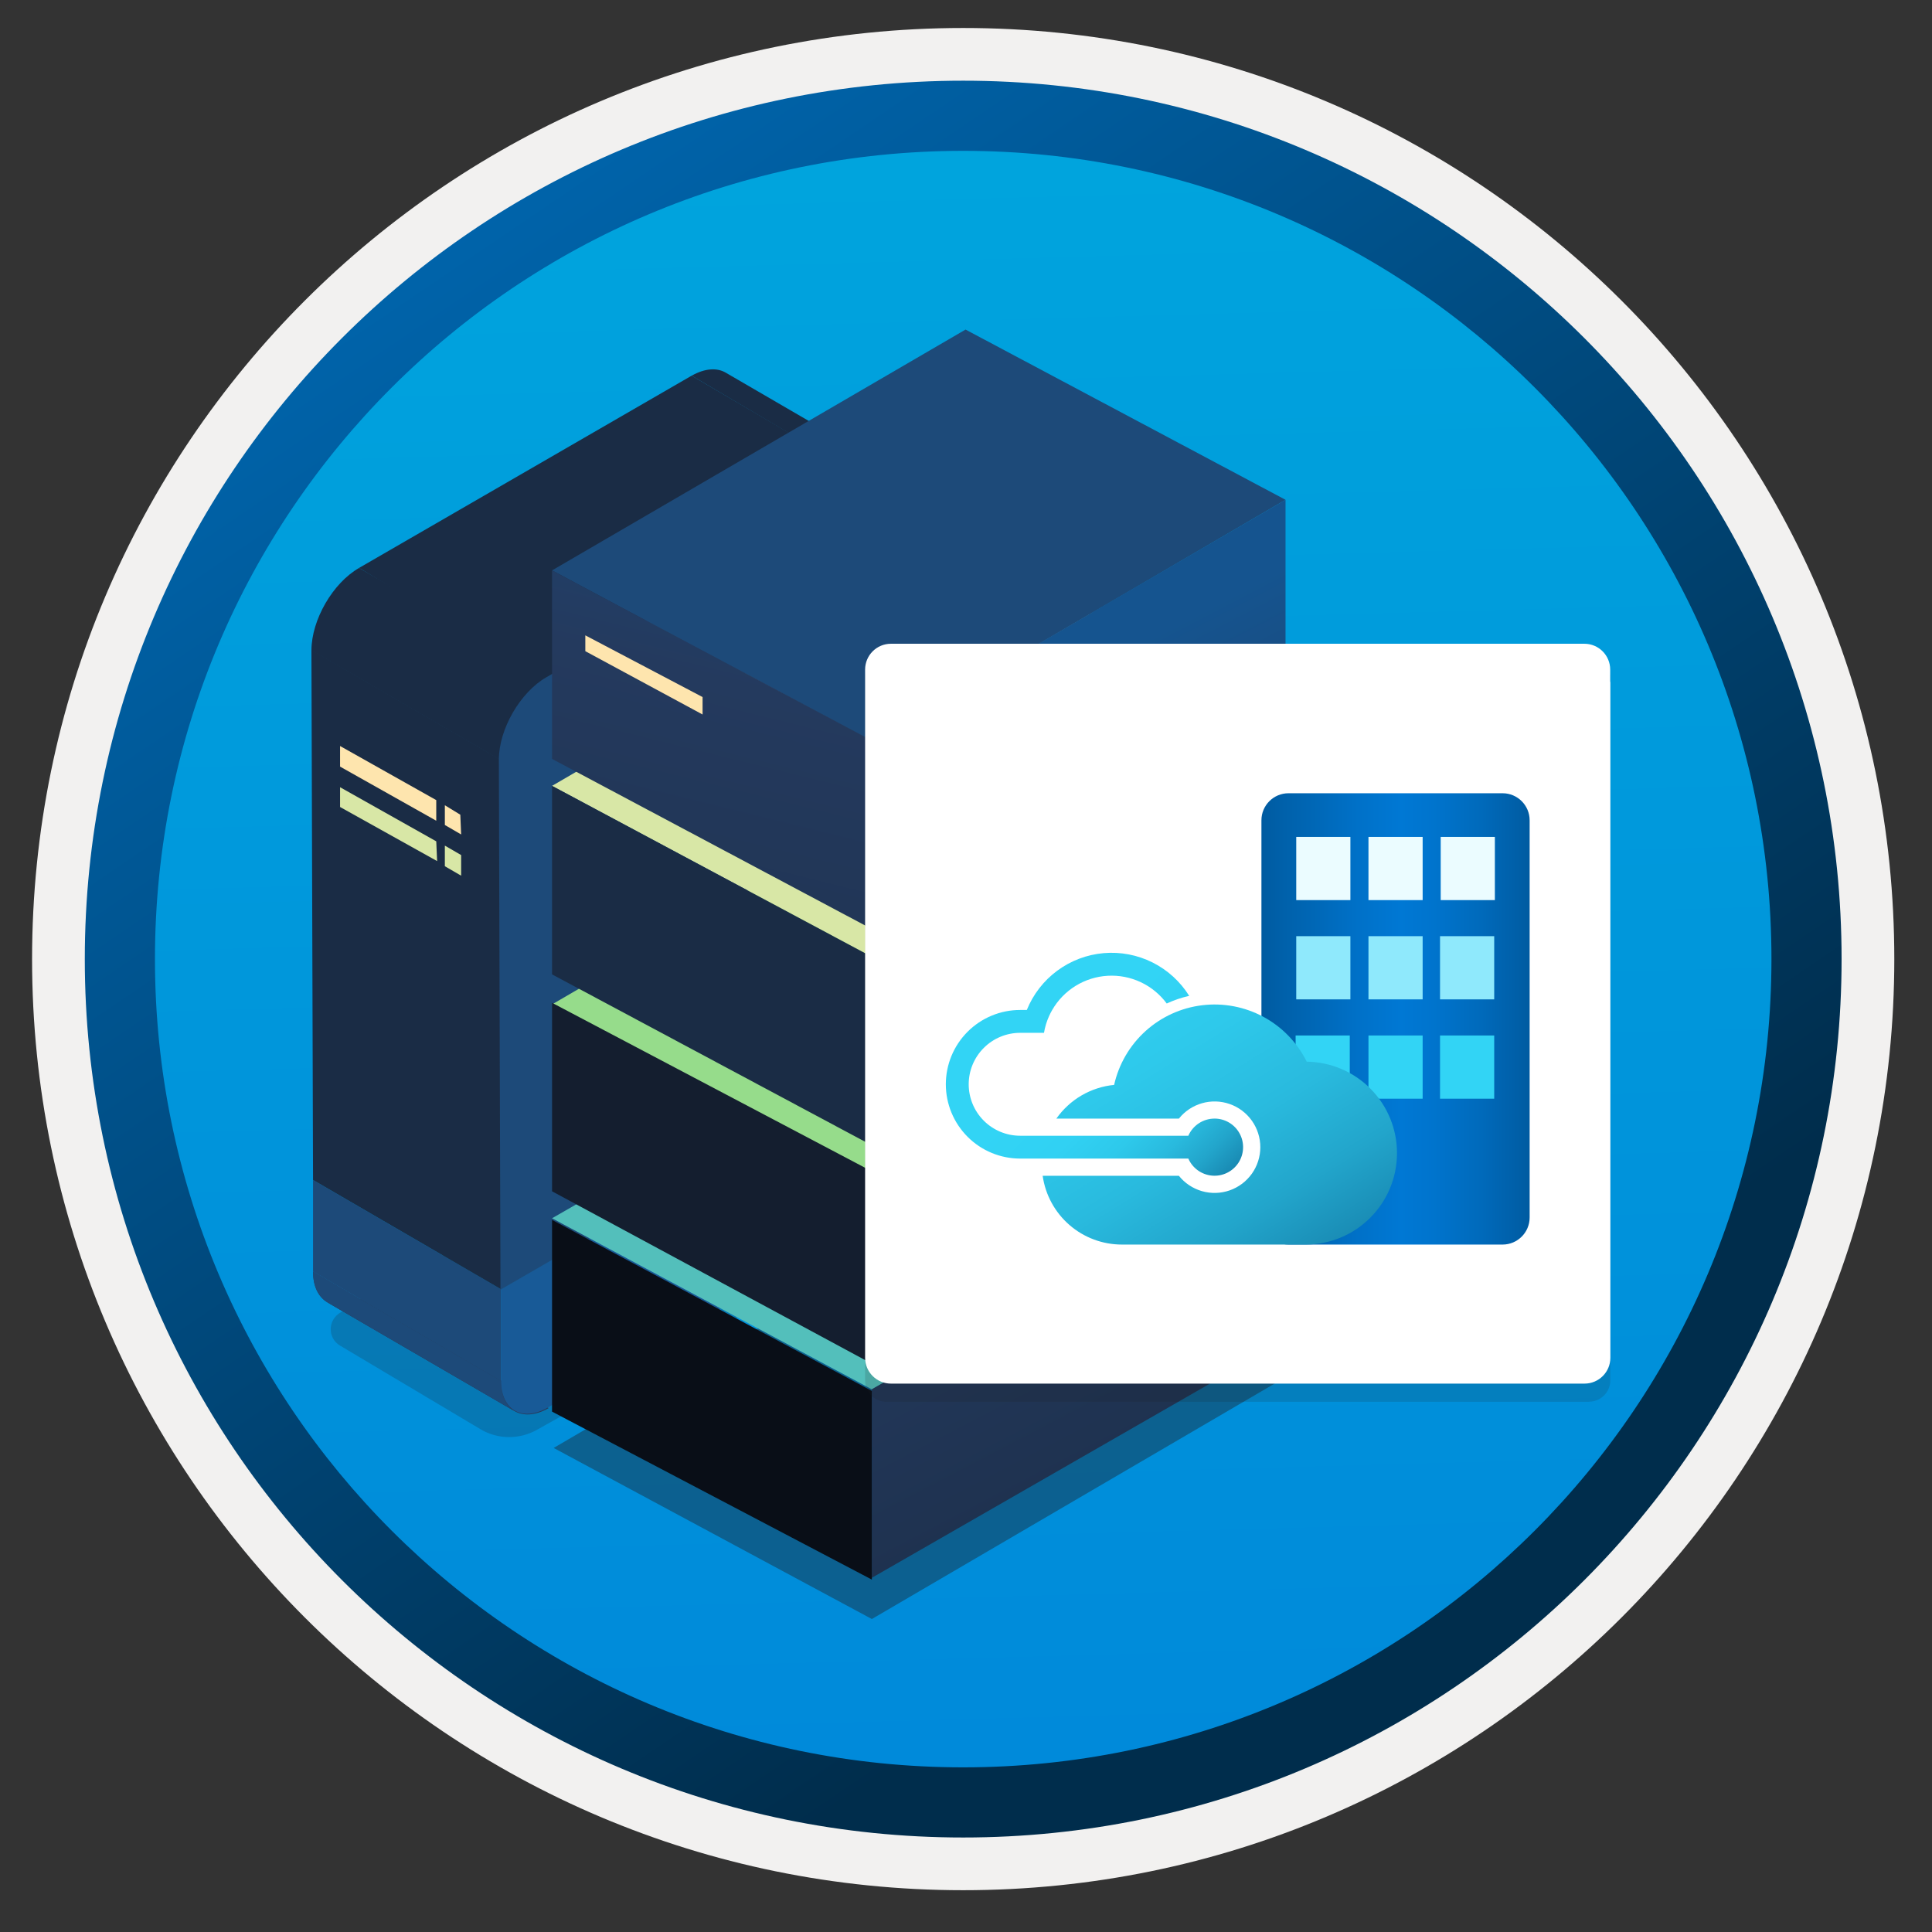 <svg width="103" height="103" viewBox="0 0 103 103" fill="none" xmlns="http://www.w3.org/2000/svg">
<rect x="0" y="0" width="103" height="103" fill="#333333" stroke="none"/>
<path d="M51.35 97.942C25.5 97.942 4.541 76.992 4.541 51.132C4.541 25.272 25.5 4.322 51.35 4.322C77.201 4.322 98.16 25.282 98.16 51.132C98.16 76.982 77.201 97.942 51.35 97.942Z" fill="url(#paint0_linear_417_53)"/>
<path fill-rule="evenodd" clip-rule="evenodd" d="M97.251 51.132C97.251 76.482 76.7 97.032 51.35 97.032C26 97.032 5.45 76.482 5.45 51.132C5.45 25.782 26 5.232 51.35 5.232C76.7 5.232 97.251 25.782 97.251 51.132ZM51.35 1.492C78.77 1.492 100.99 23.712 100.99 51.132C100.99 78.552 78.76 100.772 51.35 100.772C23.93 100.772 1.71 78.542 1.71 51.132C1.71 23.712 23.93 1.492 51.35 1.492Z" fill="#F2F1F0"/>
<path fill-rule="evenodd" clip-rule="evenodd" d="M94.441 51.132C94.441 74.932 75.15 94.222 51.35 94.222C27.55 94.222 8.261 74.932 8.261 51.132C8.261 27.332 27.55 8.042 51.35 8.042C75.15 8.042 94.441 27.332 94.441 51.132ZM51.35 4.302C77.21 4.302 98.18 25.272 98.18 51.132C98.18 76.992 77.21 97.962 51.35 97.962C25.491 97.962 4.521 76.992 4.521 51.132C4.521 25.272 25.48 4.302 51.35 4.302Z" fill="url(#paint1_linear_417_53)"/>
<path opacity="0.2" d="M18.117 71.731L25.596 76.184C26.539 76.755 27.709 76.755 28.651 76.213L48.549 65.05C49.235 64.679 49.235 63.708 48.578 63.309L39.585 57.942L18.174 69.96C17.46 70.36 17.46 71.331 18.117 71.731Z" fill="#1F1D21"/>
<path d="M17.431 69.417L27.452 75.241C27.909 75.498 28.565 75.469 29.25 75.07L19.23 69.246C18.545 69.645 17.888 69.674 17.431 69.417Z" fill="#263C5C"/>
<path d="M17.432 69.418L27.452 75.242C26.995 74.985 26.71 74.414 26.71 73.614L16.689 67.79C16.689 68.59 16.975 69.132 17.432 69.418Z" fill="#263C5C"/>
<path d="M17.432 69.418L27.452 75.242C26.995 74.985 26.71 74.414 26.71 73.614L16.689 67.79C16.689 68.59 16.975 69.132 17.432 69.418Z" fill="#1D4A79"/>
<path d="M26.71 68.733L16.689 62.909V67.79L26.71 73.614V68.733Z" fill="#1D4A79"/>
<path d="M48.692 25.681L38.672 19.857C38.215 19.6 37.587 19.629 36.873 20.029L47.807 26.48C48.521 26.081 48.236 25.396 48.692 25.681Z" fill="#1A2C45"/>
<path d="M26.881 40.611L16.603 34.645L16.689 62.908L26.71 68.732L26.881 40.611Z" fill="#1A2C45"/>
<path d="M47.778 26.423L36.873 20.028L19.144 30.277L29.993 36.843L47.778 26.423Z" fill="#1A2C45"/>
<path d="M30.164 36.673L19.144 30.279C17.745 31.078 16.604 33.048 16.604 34.675L27.48 40.984C27.452 39.386 28.737 37.473 30.164 36.673Z" fill="#1A2C45"/>
<path d="M26.71 68.733V73.586C26.71 75.184 27.852 75.841 29.251 75.013L47.008 64.793C48.407 63.994 49.548 62.024 49.52 60.425V55.572L26.71 68.733Z" fill="#185A97"/>
<path d="M29.137 36.101C27.738 36.9 26.596 38.87 26.596 40.497L26.681 68.76L49.52 55.571L49.434 27.308C49.434 25.709 48.292 25.053 46.894 25.852L29.137 36.101Z" fill="#1D4A79"/>
<path d="M23.258 42.656V43.755L18.13 40.87V39.772L23.258 42.656Z" fill="#FEE5AE"/>
<path d="M24.54 43.434L24.585 44.487L23.716 43.983V42.93L24.54 43.434Z" fill="#FEE5AE"/>
<path d="M23.258 44.854L23.304 45.907L18.13 43.023V41.969L23.258 44.854Z" fill="#D8E7A6"/>
<path d="M24.585 45.586V46.685L23.716 46.181V45.082L24.585 45.586Z" fill="#D8E7A6"/>
<path opacity="0.4" d="M51.475 64.355L29.517 77.194L46.481 86.314L68.448 73.474L51.475 64.355Z" fill="#1F1D21"/>
<path d="M51.476 52.282L29.431 64.949L46.481 74.069L68.535 61.402L51.476 52.282Z" fill="#53BFBB"/>
<path d="M46.481 74.068V84.117L68.534 71.45V61.401L46.481 74.068Z" fill="url(#paint2_linear_417_53)"/>
<path d="M29.431 65.036V75.257L46.481 84.213V74.155L29.431 65.036Z" fill="#090E17"/>
<path d="M51.476 40.709L29.431 53.548L46.49 62.504L68.535 49.837L51.476 40.709Z" fill="#96DC8B"/>
<path d="M51.476 29.057L29.431 41.897L46.49 51.016L68.535 38.176L51.476 29.057Z" fill="#D8E7A6"/>
<path d="M51.476 17.57L29.431 30.409L46.49 39.529L68.535 26.646L51.476 17.57Z" fill="#1D4A79"/>
<path d="M46.49 39.486V49.536L68.535 36.653V26.647L46.49 39.486Z" fill="url(#paint3_linear_417_53)"/>
<path d="M29.431 30.41V40.459L46.49 49.535V39.486L29.431 30.41Z" fill="url(#paint4_linear_417_53)"/>
<path d="M31.205 33.872V34.716L37.456 38.092V37.162L31.205 33.872Z" fill="#FEE5AE"/>
<path d="M46.507 62.461V72.725L68.534 59.886V49.836L46.507 62.461Z" fill="url(#paint5_linear_417_53)"/>
<path d="M29.431 53.462V63.511L46.507 72.717V62.461L29.431 53.462Z" fill="#141E2F"/>
<path d="M67.518 51.688V52.532L61.525 55.994V55.064L67.518 51.688Z" fill="#50E6FF"/>
<path d="M67.518 53.462V54.306L61.525 57.682V56.838L67.518 53.462Z" fill="#50E6FF"/>
<path d="M46.49 51.017V61.066L68.535 48.227V38.177L46.49 51.017Z" fill="url(#paint6_linear_417_53)"/>
<path d="M29.431 41.898V51.947L46.49 61.067V51.017L29.431 41.898Z" fill="#1A2C45"/>
<path d="M67.355 41.131V41.975L61.103 45.437V44.593L67.355 41.131Z" fill="#50E6FF"/>
<path opacity="0.15" d="M84.709 74.728C85.34 74.728 85.849 74.22 85.849 73.588V35.979H46.121V73.593C46.121 74.225 46.629 74.733 47.261 74.733H84.709V74.728Z" fill="#1F1D20"/>
<path d="M85.844 36.316V35.7C85.844 34.936 85.227 34.32 84.464 34.32H47.5C46.737 34.32 46.121 34.936 46.121 35.7V36.385V37.011V72.384C46.121 73.148 46.737 73.764 47.5 73.764H84.474C85.237 73.764 85.853 73.148 85.853 72.384V36.385C85.853 36.36 85.844 36.34 85.844 36.316Z" fill="white"/>
<path d="M80.106 42.29H68.694C67.896 42.29 67.25 42.936 67.25 43.733V64.907C67.25 65.705 67.896 66.351 68.694 66.351H80.106C80.903 66.351 81.549 65.705 81.549 64.907V43.733C81.549 42.936 80.903 42.29 80.106 42.29Z" fill="url(#paint7_linear_417_53)"/>
<path d="M79.66 49.91H76.772V53.279H79.66V49.91Z" fill="#8FE9FC"/>
<path d="M71.96 55.205H69.073V58.574H71.96V55.205Z" fill="#32D4F5"/>
<path d="M71.993 44.618H69.106V47.987H71.993V44.618Z" fill="#EBFCFF"/>
<path d="M75.845 44.618H72.957V47.987H75.845V44.618Z" fill="#EBFCFF"/>
<path d="M79.695 44.618H76.808V47.987H79.695V44.618Z" fill="#EBFCFF"/>
<path d="M71.993 49.91H69.106V53.279H71.993V49.91Z" fill="#8FE9FC"/>
<path d="M75.845 49.91H72.957V53.279H75.845V49.91Z" fill="#8FE9FC"/>
<path d="M75.845 55.205H72.957V58.574H75.845V55.205Z" fill="#32D4F5"/>
<path d="M79.66 55.205H76.772V58.574H79.66V55.205Z" fill="#32D4F5"/>
<path d="M64.749 59.635C64.453 59.635 64.163 59.722 63.915 59.884C63.667 60.047 63.472 60.278 63.353 60.549H54.387C53.66 60.549 52.962 60.261 52.448 59.746C51.933 59.232 51.644 58.534 51.644 57.806C51.644 57.079 51.933 56.381 52.448 55.867C52.962 55.352 53.66 55.063 54.387 55.063H55.658C55.71 54.751 55.803 54.447 55.934 54.159C55.983 54.051 56.037 53.946 56.096 53.844C56.399 53.318 56.829 52.876 57.345 52.558C57.862 52.24 58.45 52.055 59.056 52.021C59.662 51.987 60.266 52.104 60.816 52.362C61.365 52.62 61.841 53.011 62.201 53.499C62.585 53.322 62.986 53.185 63.399 53.092C62.923 52.329 62.245 51.712 61.441 51.31C60.636 50.908 59.736 50.736 58.84 50.814C57.944 50.892 57.087 51.216 56.364 51.751C55.641 52.285 55.08 53.01 54.742 53.844L54.736 53.86L54.742 53.844H54.387C53.337 53.844 52.329 54.261 51.586 55.004C50.843 55.747 50.425 56.755 50.425 57.806C50.425 58.856 50.843 59.864 51.586 60.607C52.329 61.35 53.337 61.767 54.387 61.767H63.353C63.463 62.019 63.639 62.236 63.862 62.396C64.085 62.556 64.348 62.653 64.622 62.676C64.895 62.699 65.17 62.648 65.417 62.527C65.664 62.407 65.874 62.222 66.024 61.992C66.174 61.762 66.26 61.496 66.271 61.221C66.283 60.947 66.22 60.674 66.089 60.433C65.958 60.191 65.765 59.989 65.529 59.849C65.293 59.708 65.023 59.634 64.749 59.634L64.749 59.635Z" fill="url(#paint8_linear_417_53)"/>
<path d="M69.665 56.6C69.161 55.584 68.355 54.75 67.357 54.211C66.36 53.672 65.219 53.456 64.094 53.592C62.968 53.727 61.912 54.209 61.071 54.969C60.23 55.73 59.645 56.732 59.397 57.839C58.785 57.898 58.192 58.09 57.66 58.4C57.129 58.71 56.671 59.132 56.317 59.636H62.849C63.165 59.242 63.595 58.955 64.081 58.816C64.567 58.676 65.083 58.692 65.56 58.859C66.037 59.026 66.45 59.337 66.742 59.75C67.034 60.162 67.191 60.654 67.191 61.16C67.191 61.665 67.034 62.158 66.742 62.57C66.45 62.982 66.037 63.293 65.56 63.461C65.083 63.628 64.567 63.643 64.081 63.504C63.595 63.364 63.165 63.078 62.849 62.684H55.587C55.731 63.701 56.238 64.632 57.014 65.306C57.79 65.98 58.783 66.351 59.811 66.351H69.628C70.913 66.345 72.144 65.831 73.052 64.921C73.961 64.012 74.473 62.78 74.478 61.495C74.483 60.209 73.981 58.974 73.079 58.057C72.178 57.141 70.951 56.617 69.666 56.6H69.665Z" fill="url(#paint9_linear_417_53)"/>
<defs>
<linearGradient id="paint0_linear_417_53" x1="49.577" y1="-13.657" x2="53.559" y2="132.113" gradientUnits="userSpaceOnUse">
<stop stop-color="#00ABDE"/>
<stop offset="1" stop-color="#007ED8"/>
</linearGradient>
<linearGradient id="paint1_linear_417_53" x1="2.781" y1="-20.49" x2="98.308" y2="120.391" gradientUnits="userSpaceOnUse">
<stop stop-color="#007ED8"/>
<stop offset="0.707" stop-color="#002D4C"/>
</linearGradient>
<linearGradient id="paint2_linear_417_53" x1="42.392" y1="43.79" x2="66.254" y2="89.526" gradientUnits="userSpaceOnUse">
<stop stop-color="#15548F"/>
<stop offset="0.418" stop-color="#243A5E"/>
<stop offset="0.968" stop-color="#1A2C45"/>
</linearGradient>
<linearGradient id="paint3_linear_417_53" x1="56.625" y1="36.392" x2="80.499" y2="82.15" gradientUnits="userSpaceOnUse">
<stop stop-color="#15548F"/>
<stop offset="0.418" stop-color="#243A5E"/>
<stop offset="0.968" stop-color="#1A2C45"/>
</linearGradient>
<linearGradient id="paint4_linear_417_53" x1="45.468" y1="9.57" x2="29.619" y2="73.758" gradientUnits="userSpaceOnUse">
<stop stop-color="#15548F"/>
<stop offset="0.418" stop-color="#243A5E"/>
<stop offset="0.968" stop-color="#1A2C45"/>
</linearGradient>
<linearGradient id="paint5_linear_417_53" x1="47.1" y1="41.304" x2="70.992" y2="87.096" gradientUnits="userSpaceOnUse">
<stop stop-color="#15548F"/>
<stop offset="0.418" stop-color="#243A5E"/>
<stop offset="0.968" stop-color="#1A2C45"/>
</linearGradient>
<linearGradient id="paint6_linear_417_53" x1="51.88" y1="38.826" x2="75.754" y2="84.584" gradientUnits="userSpaceOnUse">
<stop stop-color="#15548F"/>
<stop offset="0.418" stop-color="#243A5E"/>
<stop offset="0.968" stop-color="#1A2C45"/>
</linearGradient>
<linearGradient id="paint7_linear_417_53" x1="67.286" y1="54.312" x2="81.537" y2="54.312" gradientUnits="userSpaceOnUse">
<stop stop-color="#005BA1"/>
<stop offset="0.07" stop-color="#0060A9"/>
<stop offset="0.36" stop-color="#0071C8"/>
<stop offset="0.52" stop-color="#0078D4"/>
<stop offset="0.64" stop-color="#0074CD"/>
<stop offset="0.82" stop-color="#006ABB"/>
<stop offset="1" stop-color="#005BA1"/>
</linearGradient>
<linearGradient id="paint8_linear_417_53" x1="65.508" y1="62.56" x2="55.874" y2="52.826" gradientUnits="userSpaceOnUse">
<stop stop-color="#198AB3"/>
<stop offset="0.11" stop-color="#22A5CB"/>
<stop offset="0.23" stop-color="#29BADE"/>
<stop offset="0.37" stop-color="#2EC9EB"/>
<stop offset="0.53" stop-color="#31D1F3"/>
<stop offset="0.78" stop-color="#32D4F5"/>
</linearGradient>
<linearGradient id="paint9_linear_417_53" x1="66.913" y1="69.384" x2="47.445" y2="37.974" gradientUnits="userSpaceOnUse">
<stop stop-color="#198AB3"/>
<stop offset="0.11" stop-color="#22A5CB"/>
<stop offset="0.23" stop-color="#29BADE"/>
<stop offset="0.37" stop-color="#2EC9EB"/>
<stop offset="0.53" stop-color="#31D1F3"/>
<stop offset="0.78" stop-color="#32D4F5"/>
</linearGradient>
</defs>
</svg>

